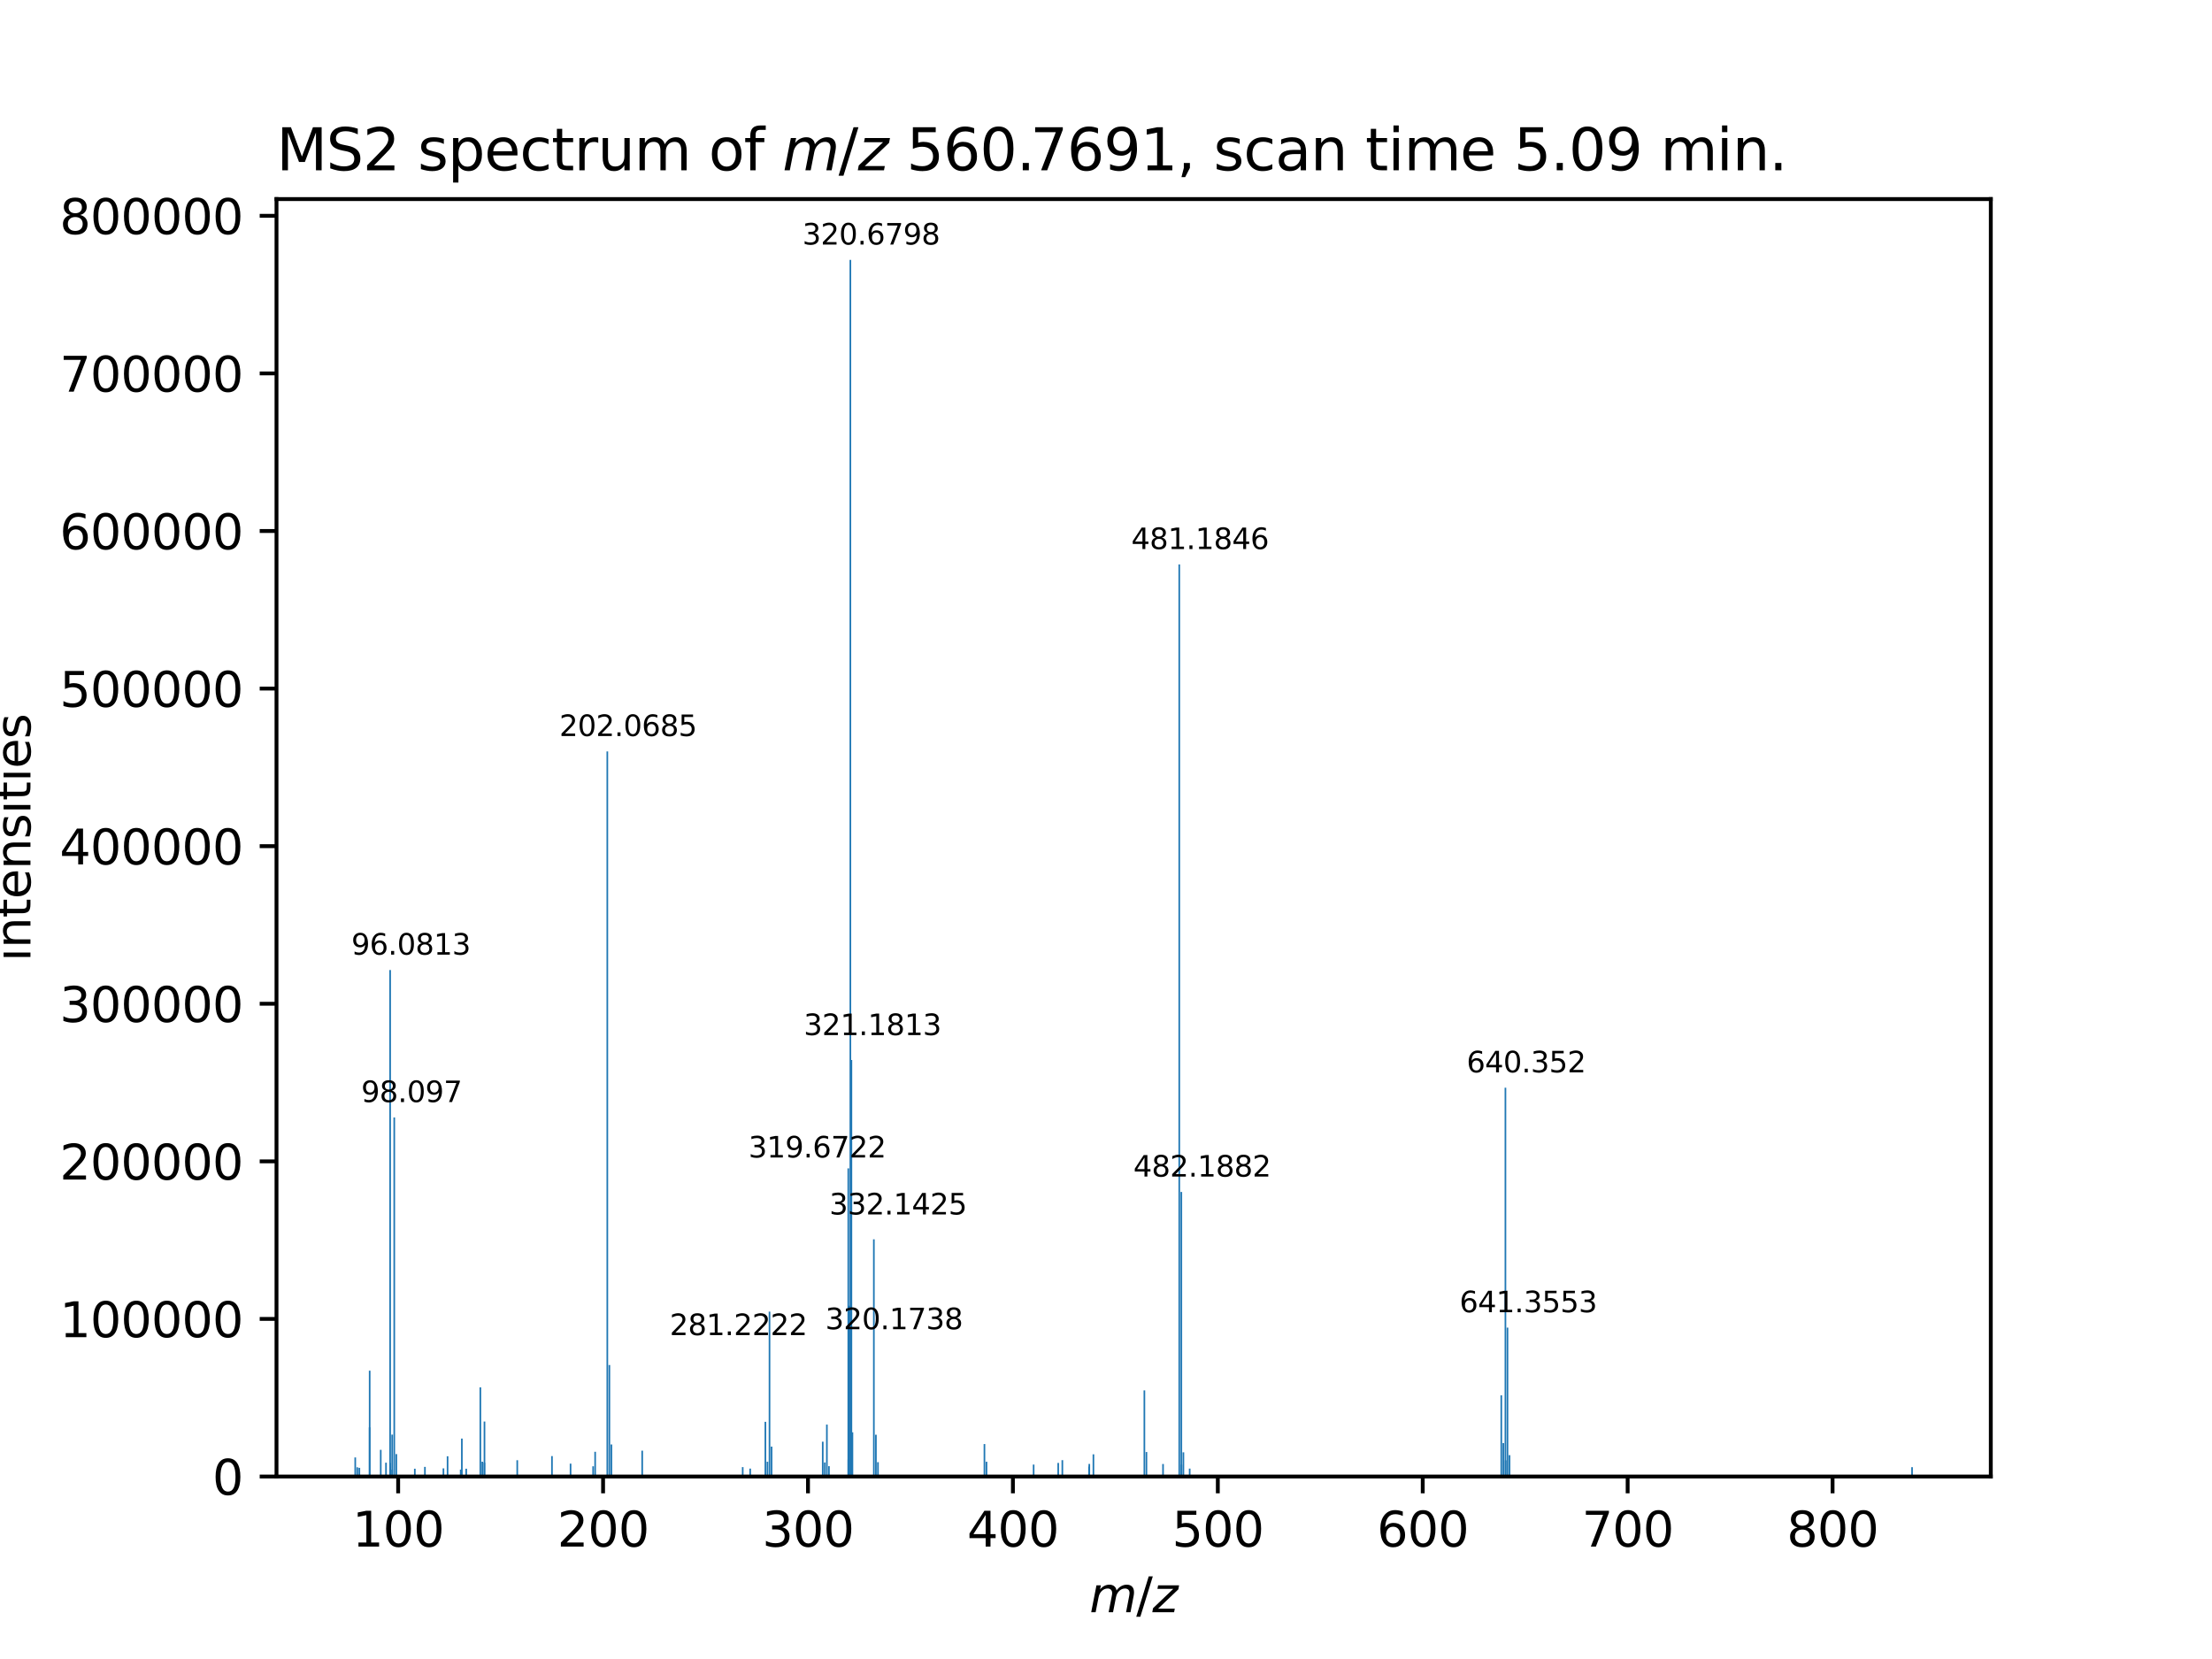<?xml version="1.0" encoding="utf-8" standalone="no"?>
<!DOCTYPE svg PUBLIC "-//W3C//DTD SVG 1.1//EN"
  "http://www.w3.org/Graphics/SVG/1.1/DTD/svg11.dtd">
<svg xmlns:xlink="http://www.w3.org/1999/xlink" width="460.8pt" height="345.6pt" viewBox="0 0 460.8 345.6" xmlns="http://www.w3.org/2000/svg" version="1.1">
 <defs>
  <style type="text/css">*{stroke-linejoin: round; stroke-linecap: butt}</style>
 </defs>
 <g id="figure_1">
  <g id="patch_1">
   <path d="M 0 345.6 
L 460.8 345.6 
L 460.8 0 
L 0 0 
z
" style="fill: #ffffff"/>
  </g>
  <g id="axes_1">
   <g id="patch_2">
    <path d="M 57.6 307.584 
L 414.72 307.584 
L 414.72 41.472 
L 57.6 41.472 
z
" style="fill: #ffffff"/>
   </g>
   <g id="patch_3">
    <path d="M 73.833 307.584 
L 74.174 307.584 
L 74.174 303.615 
L 73.833 303.615 
z
" clip-path="url(#p954f05dc82)" style="fill: #1f77b4"/>
   </g>
   <g id="patch_4">
    <path d="M 74.258 307.584 
L 74.599 307.584 
L 74.599 305.662 
L 74.258 305.662 
z
" clip-path="url(#p954f05dc82)" style="fill: #1f77b4"/>
   </g>
   <g id="patch_5">
    <path d="M 74.688 307.584 
L 75.029 307.584 
L 75.029 305.778 
L 74.688 305.778 
z
" clip-path="url(#p954f05dc82)" style="fill: #1f77b4"/>
   </g>
   <g id="patch_6">
    <path d="M 76.823 307.584 
L 77.165 307.584 
L 77.165 297.35 
L 76.823 297.35 
z
" clip-path="url(#p954f05dc82)" style="fill: #1f77b4"/>
   </g>
   <g id="patch_7">
    <path d="M 76.839 307.584 
L 77.18 307.584 
L 77.18 285.532 
L 76.839 285.532 
z
" clip-path="url(#p954f05dc82)" style="fill: #1f77b4"/>
   </g>
   <g id="patch_8">
    <path d="M 79.145 307.584 
L 79.486 307.584 
L 79.486 302.028 
L 79.145 302.028 
z
" clip-path="url(#p954f05dc82)" style="fill: #1f77b4"/>
   </g>
   <g id="patch_9">
    <path d="M 80.24 307.584 
L 80.582 307.584 
L 80.582 304.707 
L 80.24 304.707 
z
" clip-path="url(#p954f05dc82)" style="fill: #1f77b4"/>
   </g>
   <g id="patch_10">
    <path d="M 81.097 307.584 
L 81.438 307.584 
L 81.438 305.545 
L 81.097 305.545 
z
" clip-path="url(#p954f05dc82)" style="fill: #1f77b4"/>
   </g>
   <g id="patch_11">
    <path d="M 81.098 307.584 
L 81.44 307.584 
L 81.44 306.036 
L 81.098 306.036 
z
" clip-path="url(#p954f05dc82)" style="fill: #1f77b4"/>
   </g>
   <g id="patch_12">
    <path d="M 81.101 307.584 
L 81.442 307.584 
L 81.442 202.072 
L 81.101 202.072 
z
" clip-path="url(#p954f05dc82)" style="fill: #1f77b4"/>
   </g>
   <g id="patch_13">
    <path d="M 81.103 307.584 
L 81.445 307.584 
L 81.445 306.55 
L 81.103 306.55 
z
" clip-path="url(#p954f05dc82)" style="fill: #1f77b4"/>
   </g>
   <g id="patch_14">
    <path d="M 81.104 307.584 
L 81.445 307.584 
L 81.445 304.766 
L 81.104 304.766 
z
" clip-path="url(#p954f05dc82)" style="fill: #1f77b4"/>
   </g>
   <g id="patch_15">
    <path d="M 81.527 307.584 
L 81.868 307.584 
L 81.868 306.173 
L 81.527 306.173 
z
" clip-path="url(#p954f05dc82)" style="fill: #1f77b4"/>
   </g>
   <g id="patch_16">
    <path d="M 81.529 307.584 
L 81.871 307.584 
L 81.871 298.862 
L 81.529 298.862 
z
" clip-path="url(#p954f05dc82)" style="fill: #1f77b4"/>
   </g>
   <g id="patch_17">
    <path d="M 81.961 307.584 
L 82.303 307.584 
L 82.303 232.786 
L 81.961 232.786 
z
" clip-path="url(#p954f05dc82)" style="fill: #1f77b4"/>
   </g>
   <g id="patch_18">
    <path d="M 82.39 307.584 
L 82.731 307.584 
L 82.731 302.917 
L 82.39 302.917 
z
" clip-path="url(#p954f05dc82)" style="fill: #1f77b4"/>
   </g>
   <g id="patch_19">
    <path d="M 86.245 307.584 
L 86.586 307.584 
L 86.586 305.96 
L 86.245 305.96 
z
" clip-path="url(#p954f05dc82)" style="fill: #1f77b4"/>
   </g>
   <g id="patch_20">
    <path d="M 88.348 307.584 
L 88.69 307.584 
L 88.69 305.582 
L 88.348 305.582 
z
" clip-path="url(#p954f05dc82)" style="fill: #1f77b4"/>
   </g>
   <g id="patch_21">
    <path d="M 92.206 307.584 
L 92.548 307.584 
L 92.548 305.88 
L 92.206 305.88 
z
" clip-path="url(#p954f05dc82)" style="fill: #1f77b4"/>
   </g>
   <g id="patch_22">
    <path d="M 93.067 307.584 
L 93.408 307.584 
L 93.408 303.362 
L 93.067 303.362 
z
" clip-path="url(#p954f05dc82)" style="fill: #1f77b4"/>
   </g>
   <g id="patch_23">
    <path d="M 95.803 307.584 
L 96.144 307.584 
L 96.144 306.147 
L 95.803 306.147 
z
" clip-path="url(#p954f05dc82)" style="fill: #1f77b4"/>
   </g>
   <g id="patch_24">
    <path d="M 96.042 307.584 
L 96.383 307.584 
L 96.383 299.679 
L 96.042 299.679 
z
" clip-path="url(#p954f05dc82)" style="fill: #1f77b4"/>
   </g>
   <g id="patch_25">
    <path d="M 96.949 307.584 
L 97.291 307.584 
L 97.291 305.955 
L 96.949 305.955 
z
" clip-path="url(#p954f05dc82)" style="fill: #1f77b4"/>
   </g>
   <g id="patch_26">
    <path d="M 99.894 307.584 
L 100.236 307.584 
L 100.236 289.009 
L 99.894 289.009 
z
" clip-path="url(#p954f05dc82)" style="fill: #1f77b4"/>
   </g>
   <g id="patch_27">
    <path d="M 100.305 307.584 
L 100.647 307.584 
L 100.647 304.497 
L 100.305 304.497 
z
" clip-path="url(#p954f05dc82)" style="fill: #1f77b4"/>
   </g>
   <g id="patch_28">
    <path d="M 100.735 307.584 
L 101.077 307.584 
L 101.077 304.705 
L 100.735 304.705 
z
" clip-path="url(#p954f05dc82)" style="fill: #1f77b4"/>
   </g>
   <g id="patch_29">
    <path d="M 100.755 307.584 
L 101.096 307.584 
L 101.096 296.133 
L 100.755 296.133 
z
" clip-path="url(#p954f05dc82)" style="fill: #1f77b4"/>
   </g>
   <g id="patch_30">
    <path d="M 107.582 307.584 
L 107.924 307.584 
L 107.924 304.188 
L 107.582 304.188 
z
" clip-path="url(#p954f05dc82)" style="fill: #1f77b4"/>
   </g>
   <g id="patch_31">
    <path d="M 114.814 307.584 
L 115.155 307.584 
L 115.155 303.332 
L 114.814 303.332 
z
" clip-path="url(#p954f05dc82)" style="fill: #1f77b4"/>
   </g>
   <g id="patch_32">
    <path d="M 118.688 307.584 
L 119.03 307.584 
L 119.03 304.902 
L 118.688 304.902 
z
" clip-path="url(#p954f05dc82)" style="fill: #1f77b4"/>
   </g>
   <g id="patch_33">
    <path d="M 123.39 307.584 
L 123.732 307.584 
L 123.732 305.454 
L 123.39 305.454 
z
" clip-path="url(#p954f05dc82)" style="fill: #1f77b4"/>
   </g>
   <g id="patch_34">
    <path d="M 123.81 307.584 
L 124.152 307.584 
L 124.152 302.438 
L 123.81 302.438 
z
" clip-path="url(#p954f05dc82)" style="fill: #1f77b4"/>
   </g>
   <g id="patch_35">
    <path d="M 126.344 307.584 
L 126.686 307.584 
L 126.686 156.531 
L 126.344 156.531 
z
" clip-path="url(#p954f05dc82)" style="fill: #1f77b4"/>
   </g>
   <g id="patch_36">
    <path d="M 126.772 307.584 
L 127.114 307.584 
L 127.114 284.351 
L 126.772 284.351 
z
" clip-path="url(#p954f05dc82)" style="fill: #1f77b4"/>
   </g>
   <g id="patch_37">
    <path d="M 127.196 307.584 
L 127.538 307.584 
L 127.538 300.906 
L 127.196 300.906 
z
" clip-path="url(#p954f05dc82)" style="fill: #1f77b4"/>
   </g>
   <g id="patch_38">
    <path d="M 133.612 307.584 
L 133.954 307.584 
L 133.954 302.201 
L 133.612 302.201 
z
" clip-path="url(#p954f05dc82)" style="fill: #1f77b4"/>
   </g>
   <g id="patch_39">
    <path d="M 154.548 307.584 
L 154.889 307.584 
L 154.889 305.63 
L 154.548 305.63 
z
" clip-path="url(#p954f05dc82)" style="fill: #1f77b4"/>
   </g>
   <g id="patch_40">
    <path d="M 156.107 307.584 
L 156.449 307.584 
L 156.449 305.935 
L 156.107 305.935 
z
" clip-path="url(#p954f05dc82)" style="fill: #1f77b4"/>
   </g>
   <g id="patch_41">
    <path d="M 159.272 307.584 
L 159.614 307.584 
L 159.614 296.187 
L 159.272 296.187 
z
" clip-path="url(#p954f05dc82)" style="fill: #1f77b4"/>
   </g>
   <g id="patch_42">
    <path d="M 159.7 307.584 
L 160.042 307.584 
L 160.042 304.504 
L 159.7 304.504 
z
" clip-path="url(#p954f05dc82)" style="fill: #1f77b4"/>
   </g>
   <g id="patch_43">
    <path d="M 160.133 307.584 
L 160.474 307.584 
L 160.474 273.231 
L 160.133 273.231 
z
" clip-path="url(#p954f05dc82)" style="fill: #1f77b4"/>
   </g>
   <g id="patch_44">
    <path d="M 160.561 307.584 
L 160.903 307.584 
L 160.903 301.353 
L 160.561 301.353 
z
" clip-path="url(#p954f05dc82)" style="fill: #1f77b4"/>
   </g>
   <g id="patch_45">
    <path d="M 171.222 307.584 
L 171.564 307.584 
L 171.564 300.334 
L 171.222 300.334 
z
" clip-path="url(#p954f05dc82)" style="fill: #1f77b4"/>
   </g>
   <g id="patch_46">
    <path d="M 171.651 307.584 
L 171.993 307.584 
L 171.993 304.656 
L 171.651 304.656 
z
" clip-path="url(#p954f05dc82)" style="fill: #1f77b4"/>
   </g>
   <g id="patch_47">
    <path d="M 172.083 307.584 
L 172.425 307.584 
L 172.425 296.768 
L 172.083 296.768 
z
" clip-path="url(#p954f05dc82)" style="fill: #1f77b4"/>
   </g>
   <g id="patch_48">
    <path d="M 172.511 307.584 
L 172.853 307.584 
L 172.853 305.426 
L 172.511 305.426 
z
" clip-path="url(#p954f05dc82)" style="fill: #1f77b4"/>
   </g>
   <g id="patch_49">
    <path d="M 176.546 307.584 
L 176.888 307.584 
L 176.888 243.385 
L 176.546 243.385 
z
" clip-path="url(#p954f05dc82)" style="fill: #1f77b4"/>
   </g>
   <g id="patch_50">
    <path d="M 176.563 307.584 
L 176.904 307.584 
L 176.904 304.059 
L 176.563 304.059 
z
" clip-path="url(#p954f05dc82)" style="fill: #1f77b4"/>
   </g>
   <g id="patch_51">
    <path d="M 176.76 307.584 
L 177.102 307.584 
L 177.102 272.003 
L 176.76 272.003 
z
" clip-path="url(#p954f05dc82)" style="fill: #1f77b4"/>
   </g>
   <g id="patch_52">
    <path d="M 176.976 307.584 
L 177.318 307.584 
L 177.318 54.144 
L 176.976 54.144 
z
" clip-path="url(#p954f05dc82)" style="fill: #1f77b4"/>
   </g>
   <g id="patch_53">
    <path d="M 177.19 307.584 
L 177.532 307.584 
L 177.532 220.81 
L 177.19 220.81 
z
" clip-path="url(#p954f05dc82)" style="fill: #1f77b4"/>
   </g>
   <g id="patch_54">
    <path d="M 177.404 307.584 
L 177.745 307.584 
L 177.745 298.376 
L 177.404 298.376 
z
" clip-path="url(#p954f05dc82)" style="fill: #1f77b4"/>
   </g>
   <g id="patch_55">
    <path d="M 181.869 307.584 
L 182.211 307.584 
L 182.211 258.176 
L 181.869 258.176 
z
" clip-path="url(#p954f05dc82)" style="fill: #1f77b4"/>
   </g>
   <g id="patch_56">
    <path d="M 182.297 307.584 
L 182.639 307.584 
L 182.639 298.877 
L 182.297 298.877 
z
" clip-path="url(#p954f05dc82)" style="fill: #1f77b4"/>
   </g>
   <g id="patch_57">
    <path d="M 182.723 307.584 
L 183.064 307.584 
L 183.064 304.593 
L 182.723 304.593 
z
" clip-path="url(#p954f05dc82)" style="fill: #1f77b4"/>
   </g>
   <g id="patch_58">
    <path d="M 204.908 307.584 
L 205.249 307.584 
L 205.249 300.817 
L 204.908 300.817 
z
" clip-path="url(#p954f05dc82)" style="fill: #1f77b4"/>
   </g>
   <g id="patch_59">
    <path d="M 205.335 307.584 
L 205.677 307.584 
L 205.677 304.507 
L 205.335 304.507 
z
" clip-path="url(#p954f05dc82)" style="fill: #1f77b4"/>
   </g>
   <g id="patch_60">
    <path d="M 215.153 307.584 
L 215.494 307.584 
L 215.494 305.095 
L 215.153 305.095 
z
" clip-path="url(#p954f05dc82)" style="fill: #1f77b4"/>
   </g>
   <g id="patch_61">
    <path d="M 220.275 307.584 
L 220.617 307.584 
L 220.617 304.752 
L 220.275 304.752 
z
" clip-path="url(#p954f05dc82)" style="fill: #1f77b4"/>
   </g>
   <g id="patch_62">
    <path d="M 221.135 307.584 
L 221.476 307.584 
L 221.476 304.175 
L 221.135 304.175 
z
" clip-path="url(#p954f05dc82)" style="fill: #1f77b4"/>
   </g>
   <g id="patch_63">
    <path d="M 226.694 307.584 
L 227.036 307.584 
L 227.036 305.503 
L 226.694 305.503 
z
" clip-path="url(#p954f05dc82)" style="fill: #1f77b4"/>
   </g>
   <g id="patch_64">
    <path d="M 226.748 307.584 
L 227.09 307.584 
L 227.09 304.969 
L 226.748 304.969 
z
" clip-path="url(#p954f05dc82)" style="fill: #1f77b4"/>
   </g>
   <g id="patch_65">
    <path d="M 227.609 307.584 
L 227.95 307.584 
L 227.95 302.957 
L 227.609 302.957 
z
" clip-path="url(#p954f05dc82)" style="fill: #1f77b4"/>
   </g>
   <g id="patch_66">
    <path d="M 238.224 307.584 
L 238.565 307.584 
L 238.565 289.638 
L 238.224 289.638 
z
" clip-path="url(#p954f05dc82)" style="fill: #1f77b4"/>
   </g>
   <g id="patch_67">
    <path d="M 238.651 307.584 
L 238.992 307.584 
L 238.992 302.486 
L 238.651 302.486 
z
" clip-path="url(#p954f05dc82)" style="fill: #1f77b4"/>
   </g>
   <g id="patch_68">
    <path d="M 242.11 307.584 
L 242.451 307.584 
L 242.451 304.972 
L 242.11 304.972 
z
" clip-path="url(#p954f05dc82)" style="fill: #1f77b4"/>
   </g>
   <g id="patch_69">
    <path d="M 245.492 307.584 
L 245.833 307.584 
L 245.833 117.584 
L 245.492 117.584 
z
" clip-path="url(#p954f05dc82)" style="fill: #1f77b4"/>
   </g>
   <g id="patch_70">
    <path d="M 245.92 307.584 
L 246.262 307.584 
L 246.262 248.307 
L 245.92 248.307 
z
" clip-path="url(#p954f05dc82)" style="fill: #1f77b4"/>
   </g>
   <g id="patch_71">
    <path d="M 245.951 307.584 
L 246.292 307.584 
L 246.292 305.108 
L 245.951 305.108 
z
" clip-path="url(#p954f05dc82)" style="fill: #1f77b4"/>
   </g>
   <g id="patch_72">
    <path d="M 246.348 307.584 
L 246.69 307.584 
L 246.69 302.548 
L 246.348 302.548 
z
" clip-path="url(#p954f05dc82)" style="fill: #1f77b4"/>
   </g>
   <g id="patch_73">
    <path d="M 247.661 307.584 
L 248.002 307.584 
L 248.002 305.931 
L 247.661 305.931 
z
" clip-path="url(#p954f05dc82)" style="fill: #1f77b4"/>
   </g>
   <g id="patch_74">
    <path d="M 312.576 307.584 
L 312.917 307.584 
L 312.917 290.678 
L 312.576 290.678 
z
" clip-path="url(#p954f05dc82)" style="fill: #1f77b4"/>
   </g>
   <g id="patch_75">
    <path d="M 313.003 307.584 
L 313.345 307.584 
L 313.345 300.63 
L 313.003 300.63 
z
" clip-path="url(#p954f05dc82)" style="fill: #1f77b4"/>
   </g>
   <g id="patch_76">
    <path d="M 313.436 307.584 
L 313.778 307.584 
L 313.778 226.596 
L 313.436 226.596 
z
" clip-path="url(#p954f05dc82)" style="fill: #1f77b4"/>
   </g>
   <g id="patch_77">
    <path d="M 313.482 307.584 
L 313.824 307.584 
L 313.824 304.217 
L 313.482 304.217 
z
" clip-path="url(#p954f05dc82)" style="fill: #1f77b4"/>
   </g>
   <g id="patch_78">
    <path d="M 313.865 307.584 
L 314.206 307.584 
L 314.206 276.566 
L 313.865 276.566 
z
" clip-path="url(#p954f05dc82)" style="fill: #1f77b4"/>
   </g>
   <g id="patch_79">
    <path d="M 314.291 307.584 
L 314.632 307.584 
L 314.632 303.134 
L 314.291 303.134 
z
" clip-path="url(#p954f05dc82)" style="fill: #1f77b4"/>
   </g>
   <g id="patch_80">
    <path d="M 398.146 307.584 
L 398.487 307.584 
L 398.487 305.634 
L 398.146 305.634 
z
" clip-path="url(#p954f05dc82)" style="fill: #1f77b4"/>
   </g>
   <g id="matplotlib.axis_1">
    <g id="xtick_1">
     <g id="line2d_1">
      <defs>
       <path id="md22d05af6e" d="M 0 0 
L 0 3.5 
" style="stroke: #000000; stroke-width: 0.8"/>
      </defs>
      <g>
       <use xlink:href="#md22d05af6e" x="82.944" y="307.584" style="stroke: #000000; stroke-width: 0.8"/>
      </g>
     </g>
     <g id="text_1">
      <!-- 100 -->
      <g transform="translate(73.401 322.182) scale(0.1 -0.1)">
       <defs>
        <path id="DejaVuSans-31" d="M 794 531 
L 1825 531 
L 1825 4091 
L 703 3866 
L 703 4441 
L 1819 4666 
L 2450 4666 
L 2450 531 
L 3481 531 
L 3481 0 
L 794 0 
L 794 531 
z
" transform="scale(0.016)"/>
        <path id="DejaVuSans-30" d="M 2034 4250 
Q 1547 4250 1301 3770 
Q 1056 3291 1056 2328 
Q 1056 1369 1301 889 
Q 1547 409 2034 409 
Q 2525 409 2770 889 
Q 3016 1369 3016 2328 
Q 3016 3291 2770 3770 
Q 2525 4250 2034 4250 
z
M 2034 4750 
Q 2819 4750 3233 4129 
Q 3647 3509 3647 2328 
Q 3647 1150 3233 529 
Q 2819 -91 2034 -91 
Q 1250 -91 836 529 
Q 422 1150 422 2328 
Q 422 3509 836 4129 
Q 1250 4750 2034 4750 
z
" transform="scale(0.016)"/>
       </defs>
       <use xlink:href="#DejaVuSans-31"/>
       <use xlink:href="#DejaVuSans-30" x="63.623"/>
       <use xlink:href="#DejaVuSans-30" x="127.246"/>
      </g>
     </g>
    </g>
    <g id="xtick_2">
     <g id="line2d_2">
      <g>
       <use xlink:href="#md22d05af6e" x="125.632" y="307.584" style="stroke: #000000; stroke-width: 0.8"/>
      </g>
     </g>
     <g id="text_2">
      <!-- 200 -->
      <g transform="translate(116.088 322.182) scale(0.1 -0.1)">
       <defs>
        <path id="DejaVuSans-32" d="M 1228 531 
L 3431 531 
L 3431 0 
L 469 0 
L 469 531 
Q 828 903 1448 1529 
Q 2069 2156 2228 2338 
Q 2531 2678 2651 2914 
Q 2772 3150 2772 3378 
Q 2772 3750 2511 3984 
Q 2250 4219 1831 4219 
Q 1534 4219 1204 4116 
Q 875 4013 500 3803 
L 500 4441 
Q 881 4594 1212 4672 
Q 1544 4750 1819 4750 
Q 2544 4750 2975 4387 
Q 3406 4025 3406 3419 
Q 3406 3131 3298 2873 
Q 3191 2616 2906 2266 
Q 2828 2175 2409 1742 
Q 1991 1309 1228 531 
z
" transform="scale(0.016)"/>
       </defs>
       <use xlink:href="#DejaVuSans-32"/>
       <use xlink:href="#DejaVuSans-30" x="63.623"/>
       <use xlink:href="#DejaVuSans-30" x="127.246"/>
      </g>
     </g>
    </g>
    <g id="xtick_3">
     <g id="line2d_3">
      <g>
       <use xlink:href="#md22d05af6e" x="168.319" y="307.584" style="stroke: #000000; stroke-width: 0.8"/>
      </g>
     </g>
     <g id="text_3">
      <!-- 300 -->
      <g transform="translate(158.776 322.182) scale(0.1 -0.1)">
       <defs>
        <path id="DejaVuSans-33" d="M 2597 2516 
Q 3050 2419 3304 2112 
Q 3559 1806 3559 1356 
Q 3559 666 3084 287 
Q 2609 -91 1734 -91 
Q 1441 -91 1130 -33 
Q 819 25 488 141 
L 488 750 
Q 750 597 1062 519 
Q 1375 441 1716 441 
Q 2309 441 2620 675 
Q 2931 909 2931 1356 
Q 2931 1769 2642 2001 
Q 2353 2234 1838 2234 
L 1294 2234 
L 1294 2753 
L 1863 2753 
Q 2328 2753 2575 2939 
Q 2822 3125 2822 3475 
Q 2822 3834 2567 4026 
Q 2313 4219 1838 4219 
Q 1578 4219 1281 4162 
Q 984 4106 628 3988 
L 628 4550 
Q 988 4650 1302 4700 
Q 1616 4750 1894 4750 
Q 2613 4750 3031 4423 
Q 3450 4097 3450 3541 
Q 3450 3153 3228 2886 
Q 3006 2619 2597 2516 
z
" transform="scale(0.016)"/>
       </defs>
       <use xlink:href="#DejaVuSans-33"/>
       <use xlink:href="#DejaVuSans-30" x="63.623"/>
       <use xlink:href="#DejaVuSans-30" x="127.246"/>
      </g>
     </g>
    </g>
    <g id="xtick_4">
     <g id="line2d_4">
      <g>
       <use xlink:href="#md22d05af6e" x="211.007" y="307.584" style="stroke: #000000; stroke-width: 0.8"/>
      </g>
     </g>
     <g id="text_4">
      <!-- 400 -->
      <g transform="translate(201.463 322.182) scale(0.1 -0.1)">
       <defs>
        <path id="DejaVuSans-34" d="M 2419 4116 
L 825 1625 
L 2419 1625 
L 2419 4116 
z
M 2253 4666 
L 3047 4666 
L 3047 1625 
L 3713 1625 
L 3713 1100 
L 3047 1100 
L 3047 0 
L 2419 0 
L 2419 1100 
L 313 1100 
L 313 1709 
L 2253 4666 
z
" transform="scale(0.016)"/>
       </defs>
       <use xlink:href="#DejaVuSans-34"/>
       <use xlink:href="#DejaVuSans-30" x="63.623"/>
       <use xlink:href="#DejaVuSans-30" x="127.246"/>
      </g>
     </g>
    </g>
    <g id="xtick_5">
     <g id="line2d_5">
      <g>
       <use xlink:href="#md22d05af6e" x="253.694" y="307.584" style="stroke: #000000; stroke-width: 0.8"/>
      </g>
     </g>
     <g id="text_5">
      <!-- 500 -->
      <g transform="translate(244.151 322.182) scale(0.1 -0.1)">
       <defs>
        <path id="DejaVuSans-35" d="M 691 4666 
L 3169 4666 
L 3169 4134 
L 1269 4134 
L 1269 2991 
Q 1406 3038 1543 3061 
Q 1681 3084 1819 3084 
Q 2600 3084 3056 2656 
Q 3513 2228 3513 1497 
Q 3513 744 3044 326 
Q 2575 -91 1722 -91 
Q 1428 -91 1123 -41 
Q 819 9 494 109 
L 494 744 
Q 775 591 1075 516 
Q 1375 441 1709 441 
Q 2250 441 2565 725 
Q 2881 1009 2881 1497 
Q 2881 1984 2565 2268 
Q 2250 2553 1709 2553 
Q 1456 2553 1204 2497 
Q 953 2441 691 2322 
L 691 4666 
z
" transform="scale(0.016)"/>
       </defs>
       <use xlink:href="#DejaVuSans-35"/>
       <use xlink:href="#DejaVuSans-30" x="63.623"/>
       <use xlink:href="#DejaVuSans-30" x="127.246"/>
      </g>
     </g>
    </g>
    <g id="xtick_6">
     <g id="line2d_6">
      <g>
       <use xlink:href="#md22d05af6e" x="296.382" y="307.584" style="stroke: #000000; stroke-width: 0.8"/>
      </g>
     </g>
     <g id="text_6">
      <!-- 600 -->
      <g transform="translate(286.838 322.182) scale(0.1 -0.1)">
       <defs>
        <path id="DejaVuSans-36" d="M 2113 2584 
Q 1688 2584 1439 2293 
Q 1191 2003 1191 1497 
Q 1191 994 1439 701 
Q 1688 409 2113 409 
Q 2538 409 2786 701 
Q 3034 994 3034 1497 
Q 3034 2003 2786 2293 
Q 2538 2584 2113 2584 
z
M 3366 4563 
L 3366 3988 
Q 3128 4100 2886 4159 
Q 2644 4219 2406 4219 
Q 1781 4219 1451 3797 
Q 1122 3375 1075 2522 
Q 1259 2794 1537 2939 
Q 1816 3084 2150 3084 
Q 2853 3084 3261 2657 
Q 3669 2231 3669 1497 
Q 3669 778 3244 343 
Q 2819 -91 2113 -91 
Q 1303 -91 875 529 
Q 447 1150 447 2328 
Q 447 3434 972 4092 
Q 1497 4750 2381 4750 
Q 2619 4750 2861 4703 
Q 3103 4656 3366 4563 
z
" transform="scale(0.016)"/>
       </defs>
       <use xlink:href="#DejaVuSans-36"/>
       <use xlink:href="#DejaVuSans-30" x="63.623"/>
       <use xlink:href="#DejaVuSans-30" x="127.246"/>
      </g>
     </g>
    </g>
    <g id="xtick_7">
     <g id="line2d_7">
      <g>
       <use xlink:href="#md22d05af6e" x="339.069" y="307.584" style="stroke: #000000; stroke-width: 0.8"/>
      </g>
     </g>
     <g id="text_7">
      <!-- 700 -->
      <g transform="translate(329.526 322.182) scale(0.1 -0.1)">
       <defs>
        <path id="DejaVuSans-37" d="M 525 4666 
L 3525 4666 
L 3525 4397 
L 1831 0 
L 1172 0 
L 2766 4134 
L 525 4134 
L 525 4666 
z
" transform="scale(0.016)"/>
       </defs>
       <use xlink:href="#DejaVuSans-37"/>
       <use xlink:href="#DejaVuSans-30" x="63.623"/>
       <use xlink:href="#DejaVuSans-30" x="127.246"/>
      </g>
     </g>
    </g>
    <g id="xtick_8">
     <g id="line2d_8">
      <g>
       <use xlink:href="#md22d05af6e" x="381.757" y="307.584" style="stroke: #000000; stroke-width: 0.8"/>
      </g>
     </g>
     <g id="text_8">
      <!-- 800 -->
      <g transform="translate(372.213 322.182) scale(0.1 -0.1)">
       <defs>
        <path id="DejaVuSans-38" d="M 2034 2216 
Q 1584 2216 1326 1975 
Q 1069 1734 1069 1313 
Q 1069 891 1326 650 
Q 1584 409 2034 409 
Q 2484 409 2743 651 
Q 3003 894 3003 1313 
Q 3003 1734 2745 1975 
Q 2488 2216 2034 2216 
z
M 1403 2484 
Q 997 2584 770 2862 
Q 544 3141 544 3541 
Q 544 4100 942 4425 
Q 1341 4750 2034 4750 
Q 2731 4750 3128 4425 
Q 3525 4100 3525 3541 
Q 3525 3141 3298 2862 
Q 3072 2584 2669 2484 
Q 3125 2378 3379 2068 
Q 3634 1759 3634 1313 
Q 3634 634 3220 271 
Q 2806 -91 2034 -91 
Q 1263 -91 848 271 
Q 434 634 434 1313 
Q 434 1759 690 2068 
Q 947 2378 1403 2484 
z
M 1172 3481 
Q 1172 3119 1398 2916 
Q 1625 2713 2034 2713 
Q 2441 2713 2670 2916 
Q 2900 3119 2900 3481 
Q 2900 3844 2670 4047 
Q 2441 4250 2034 4250 
Q 1625 4250 1398 4047 
Q 1172 3844 1172 3481 
z
" transform="scale(0.016)"/>
       </defs>
       <use xlink:href="#DejaVuSans-38"/>
       <use xlink:href="#DejaVuSans-30" x="63.623"/>
       <use xlink:href="#DejaVuSans-30" x="127.246"/>
      </g>
     </g>
    </g>
    <g id="text_9">
     <!-- ${m/z}$ -->
     <g transform="translate(226.96 335.861) scale(0.1 -0.1)">
      <defs>
       <path id="DejaVuSans-Oblique-6d" d="M 5747 2113 
L 5338 0 
L 4763 0 
L 5166 2094 
Q 5191 2228 5203 2325 
Q 5216 2422 5216 2491 
Q 5216 2772 5059 2928 
Q 4903 3084 4622 3084 
Q 4203 3084 3875 2770 
Q 3547 2456 3450 1953 
L 3066 0 
L 2491 0 
L 2900 2094 
Q 2925 2209 2937 2307 
Q 2950 2406 2950 2484 
Q 2950 2769 2794 2926 
Q 2638 3084 2363 3084 
Q 1938 3084 1609 2770 
Q 1281 2456 1184 1953 
L 800 0 
L 225 0 
L 909 3500 
L 1484 3500 
L 1375 2956 
Q 1609 3263 1923 3423 
Q 2238 3584 2597 3584 
Q 2978 3584 3223 3384 
Q 3469 3184 3519 2828 
Q 3781 3197 4126 3390 
Q 4472 3584 4856 3584 
Q 5306 3584 5551 3325 
Q 5797 3066 5797 2591 
Q 5797 2488 5784 2364 
Q 5772 2241 5747 2113 
z
" transform="scale(0.016)"/>
       <path id="DejaVuSans-2f" d="M 1625 4666 
L 2156 4666 
L 531 -594 
L 0 -594 
L 1625 4666 
z
" transform="scale(0.016)"/>
       <path id="DejaVuSans-Oblique-7a" d="M 744 3500 
L 3475 3500 
L 3372 2975 
L 738 459 
L 2913 459 
L 2822 0 
L -19 0 
L 84 525 
L 2719 3041 
L 653 3041 
L 744 3500 
z
" transform="scale(0.016)"/>
      </defs>
      <use xlink:href="#DejaVuSans-Oblique-6d" transform="translate(0 0.094)"/>
      <use xlink:href="#DejaVuSans-2f" transform="translate(97.412 0.094)"/>
      <use xlink:href="#DejaVuSans-Oblique-7a" transform="translate(131.104 0.094)"/>
     </g>
    </g>
   </g>
   <g id="matplotlib.axis_2">
    <g id="ytick_1">
     <g id="line2d_9">
      <defs>
       <path id="m2784d4d52b" d="M 0 0 
L -3.5 0 
" style="stroke: #000000; stroke-width: 0.8"/>
      </defs>
      <g>
       <use xlink:href="#m2784d4d52b" x="57.6" y="307.584" style="stroke: #000000; stroke-width: 0.8"/>
      </g>
     </g>
     <g id="text_10">
      <!-- 0 -->
      <g transform="translate(44.237 311.383) scale(0.1 -0.1)">
       <use xlink:href="#DejaVuSans-30"/>
      </g>
     </g>
    </g>
    <g id="ytick_2">
     <g id="line2d_10">
      <g>
       <use xlink:href="#m2784d4d52b" x="57.6" y="274.756" style="stroke: #000000; stroke-width: 0.8"/>
      </g>
     </g>
     <g id="text_11">
      <!-- 100000 -->
      <g transform="translate(12.425 278.555) scale(0.1 -0.1)">
       <use xlink:href="#DejaVuSans-31"/>
       <use xlink:href="#DejaVuSans-30" x="63.623"/>
       <use xlink:href="#DejaVuSans-30" x="127.246"/>
       <use xlink:href="#DejaVuSans-30" x="190.869"/>
       <use xlink:href="#DejaVuSans-30" x="254.492"/>
       <use xlink:href="#DejaVuSans-30" x="318.115"/>
      </g>
     </g>
    </g>
    <g id="ytick_3">
     <g id="line2d_11">
      <g>
       <use xlink:href="#m2784d4d52b" x="57.6" y="241.928" style="stroke: #000000; stroke-width: 0.8"/>
      </g>
     </g>
     <g id="text_12">
      <!-- 200000 -->
      <g transform="translate(12.425 245.727) scale(0.1 -0.1)">
       <use xlink:href="#DejaVuSans-32"/>
       <use xlink:href="#DejaVuSans-30" x="63.623"/>
       <use xlink:href="#DejaVuSans-30" x="127.246"/>
       <use xlink:href="#DejaVuSans-30" x="190.869"/>
       <use xlink:href="#DejaVuSans-30" x="254.492"/>
       <use xlink:href="#DejaVuSans-30" x="318.115"/>
      </g>
     </g>
    </g>
    <g id="ytick_4">
     <g id="line2d_12">
      <g>
       <use xlink:href="#m2784d4d52b" x="57.6" y="209.1" style="stroke: #000000; stroke-width: 0.8"/>
      </g>
     </g>
     <g id="text_13">
      <!-- 300000 -->
      <g transform="translate(12.425 212.899) scale(0.1 -0.1)">
       <use xlink:href="#DejaVuSans-33"/>
       <use xlink:href="#DejaVuSans-30" x="63.623"/>
       <use xlink:href="#DejaVuSans-30" x="127.246"/>
       <use xlink:href="#DejaVuSans-30" x="190.869"/>
       <use xlink:href="#DejaVuSans-30" x="254.492"/>
       <use xlink:href="#DejaVuSans-30" x="318.115"/>
      </g>
     </g>
    </g>
    <g id="ytick_5">
     <g id="line2d_13">
      <g>
       <use xlink:href="#m2784d4d52b" x="57.6" y="176.272" style="stroke: #000000; stroke-width: 0.8"/>
      </g>
     </g>
     <g id="text_14">
      <!-- 400000 -->
      <g transform="translate(12.425 180.071) scale(0.1 -0.1)">
       <use xlink:href="#DejaVuSans-34"/>
       <use xlink:href="#DejaVuSans-30" x="63.623"/>
       <use xlink:href="#DejaVuSans-30" x="127.246"/>
       <use xlink:href="#DejaVuSans-30" x="190.869"/>
       <use xlink:href="#DejaVuSans-30" x="254.492"/>
       <use xlink:href="#DejaVuSans-30" x="318.115"/>
      </g>
     </g>
    </g>
    <g id="ytick_6">
     <g id="line2d_14">
      <g>
       <use xlink:href="#m2784d4d52b" x="57.6" y="143.444" style="stroke: #000000; stroke-width: 0.8"/>
      </g>
     </g>
     <g id="text_15">
      <!-- 500000 -->
      <g transform="translate(12.425 147.243) scale(0.1 -0.1)">
       <use xlink:href="#DejaVuSans-35"/>
       <use xlink:href="#DejaVuSans-30" x="63.623"/>
       <use xlink:href="#DejaVuSans-30" x="127.246"/>
       <use xlink:href="#DejaVuSans-30" x="190.869"/>
       <use xlink:href="#DejaVuSans-30" x="254.492"/>
       <use xlink:href="#DejaVuSans-30" x="318.115"/>
      </g>
     </g>
    </g>
    <g id="ytick_7">
     <g id="line2d_15">
      <g>
       <use xlink:href="#m2784d4d52b" x="57.6" y="110.616" style="stroke: #000000; stroke-width: 0.8"/>
      </g>
     </g>
     <g id="text_16">
      <!-- 600000 -->
      <g transform="translate(12.425 114.415) scale(0.1 -0.1)">
       <use xlink:href="#DejaVuSans-36"/>
       <use xlink:href="#DejaVuSans-30" x="63.623"/>
       <use xlink:href="#DejaVuSans-30" x="127.246"/>
       <use xlink:href="#DejaVuSans-30" x="190.869"/>
       <use xlink:href="#DejaVuSans-30" x="254.492"/>
       <use xlink:href="#DejaVuSans-30" x="318.115"/>
      </g>
     </g>
    </g>
    <g id="ytick_8">
     <g id="line2d_16">
      <g>
       <use xlink:href="#m2784d4d52b" x="57.6" y="77.788" style="stroke: #000000; stroke-width: 0.8"/>
      </g>
     </g>
     <g id="text_17">
      <!-- 700000 -->
      <g transform="translate(12.425 81.587) scale(0.1 -0.1)">
       <use xlink:href="#DejaVuSans-37"/>
       <use xlink:href="#DejaVuSans-30" x="63.623"/>
       <use xlink:href="#DejaVuSans-30" x="127.246"/>
       <use xlink:href="#DejaVuSans-30" x="190.869"/>
       <use xlink:href="#DejaVuSans-30" x="254.492"/>
       <use xlink:href="#DejaVuSans-30" x="318.115"/>
      </g>
     </g>
    </g>
    <g id="ytick_9">
     <g id="line2d_17">
      <g>
       <use xlink:href="#m2784d4d52b" x="57.6" y="44.96" style="stroke: #000000; stroke-width: 0.8"/>
      </g>
     </g>
     <g id="text_18">
      <!-- 800000 -->
      <g transform="translate(12.425 48.759) scale(0.1 -0.1)">
       <use xlink:href="#DejaVuSans-38"/>
       <use xlink:href="#DejaVuSans-30" x="63.623"/>
       <use xlink:href="#DejaVuSans-30" x="127.246"/>
       <use xlink:href="#DejaVuSans-30" x="190.869"/>
       <use xlink:href="#DejaVuSans-30" x="254.492"/>
       <use xlink:href="#DejaVuSans-30" x="318.115"/>
      </g>
     </g>
    </g>
    <g id="text_19">
     <!-- intensities -->
     <g transform="translate(6.345 200.315) rotate(-90) scale(0.1 -0.1)">
      <defs>
       <path id="DejaVuSans-69" d="M 603 3500 
L 1178 3500 
L 1178 0 
L 603 0 
L 603 3500 
z
M 603 4863 
L 1178 4863 
L 1178 4134 
L 603 4134 
L 603 4863 
z
" transform="scale(0.016)"/>
       <path id="DejaVuSans-6e" d="M 3513 2113 
L 3513 0 
L 2938 0 
L 2938 2094 
Q 2938 2591 2744 2837 
Q 2550 3084 2163 3084 
Q 1697 3084 1428 2787 
Q 1159 2491 1159 1978 
L 1159 0 
L 581 0 
L 581 3500 
L 1159 3500 
L 1159 2956 
Q 1366 3272 1645 3428 
Q 1925 3584 2291 3584 
Q 2894 3584 3203 3211 
Q 3513 2838 3513 2113 
z
" transform="scale(0.016)"/>
       <path id="DejaVuSans-74" d="M 1172 4494 
L 1172 3500 
L 2356 3500 
L 2356 3053 
L 1172 3053 
L 1172 1153 
Q 1172 725 1289 603 
Q 1406 481 1766 481 
L 2356 481 
L 2356 0 
L 1766 0 
Q 1100 0 847 248 
Q 594 497 594 1153 
L 594 3053 
L 172 3053 
L 172 3500 
L 594 3500 
L 594 4494 
L 1172 4494 
z
" transform="scale(0.016)"/>
       <path id="DejaVuSans-65" d="M 3597 1894 
L 3597 1613 
L 953 1613 
Q 991 1019 1311 708 
Q 1631 397 2203 397 
Q 2534 397 2845 478 
Q 3156 559 3463 722 
L 3463 178 
Q 3153 47 2828 -22 
Q 2503 -91 2169 -91 
Q 1331 -91 842 396 
Q 353 884 353 1716 
Q 353 2575 817 3079 
Q 1281 3584 2069 3584 
Q 2775 3584 3186 3129 
Q 3597 2675 3597 1894 
z
M 3022 2063 
Q 3016 2534 2758 2815 
Q 2500 3097 2075 3097 
Q 1594 3097 1305 2825 
Q 1016 2553 972 2059 
L 3022 2063 
z
" transform="scale(0.016)"/>
       <path id="DejaVuSans-73" d="M 2834 3397 
L 2834 2853 
Q 2591 2978 2328 3040 
Q 2066 3103 1784 3103 
Q 1356 3103 1142 2972 
Q 928 2841 928 2578 
Q 928 2378 1081 2264 
Q 1234 2150 1697 2047 
L 1894 2003 
Q 2506 1872 2764 1633 
Q 3022 1394 3022 966 
Q 3022 478 2636 193 
Q 2250 -91 1575 -91 
Q 1294 -91 989 -36 
Q 684 19 347 128 
L 347 722 
Q 666 556 975 473 
Q 1284 391 1588 391 
Q 1994 391 2212 530 
Q 2431 669 2431 922 
Q 2431 1156 2273 1281 
Q 2116 1406 1581 1522 
L 1381 1569 
Q 847 1681 609 1914 
Q 372 2147 372 2553 
Q 372 3047 722 3315 
Q 1072 3584 1716 3584 
Q 2034 3584 2315 3537 
Q 2597 3491 2834 3397 
z
" transform="scale(0.016)"/>
      </defs>
      <use xlink:href="#DejaVuSans-69"/>
      <use xlink:href="#DejaVuSans-6e" x="27.783"/>
      <use xlink:href="#DejaVuSans-74" x="91.162"/>
      <use xlink:href="#DejaVuSans-65" x="130.371"/>
      <use xlink:href="#DejaVuSans-6e" x="191.895"/>
      <use xlink:href="#DejaVuSans-73" x="255.273"/>
      <use xlink:href="#DejaVuSans-69" x="307.373"/>
      <use xlink:href="#DejaVuSans-74" x="335.156"/>
      <use xlink:href="#DejaVuSans-69" x="374.365"/>
      <use xlink:href="#DejaVuSans-65" x="402.148"/>
      <use xlink:href="#DejaVuSans-73" x="463.672"/>
     </g>
    </g>
   </g>
   <g id="patch_81">
    <path d="M 57.6 307.584 
L 57.6 41.472 
" style="fill: none; stroke: #000000; stroke-width: 0.8; stroke-linejoin: miter; stroke-linecap: square"/>
   </g>
   <g id="patch_82">
    <path d="M 414.72 307.584 
L 414.72 41.472 
" style="fill: none; stroke: #000000; stroke-width: 0.8; stroke-linejoin: miter; stroke-linecap: square"/>
   </g>
   <g id="patch_83">
    <path d="M 57.6 307.584 
L 414.72 307.584 
" style="fill: none; stroke: #000000; stroke-width: 0.8; stroke-linejoin: miter; stroke-linecap: square"/>
   </g>
   <g id="patch_84">
    <path d="M 57.6 41.472 
L 414.72 41.472 
" style="fill: none; stroke: #000000; stroke-width: 0.8; stroke-linejoin: miter; stroke-linecap: square"/>
   </g>
   <g id="text_20">
    <!-- 96.0813 -->
    <g transform="translate(73.186 198.867) scale(0.06 -0.06)">
     <defs>
      <path id="DejaVuSans-39" d="M 703 97 
L 703 672 
Q 941 559 1184 500 
Q 1428 441 1663 441 
Q 2288 441 2617 861 
Q 2947 1281 2994 2138 
Q 2813 1869 2534 1725 
Q 2256 1581 1919 1581 
Q 1219 1581 811 2004 
Q 403 2428 403 3163 
Q 403 3881 828 4315 
Q 1253 4750 1959 4750 
Q 2769 4750 3195 4129 
Q 3622 3509 3622 2328 
Q 3622 1225 3098 567 
Q 2575 -91 1691 -91 
Q 1453 -91 1209 -44 
Q 966 3 703 97 
z
M 1959 2075 
Q 2384 2075 2632 2365 
Q 2881 2656 2881 3163 
Q 2881 3666 2632 3958 
Q 2384 4250 1959 4250 
Q 1534 4250 1286 3958 
Q 1038 3666 1038 3163 
Q 1038 2656 1286 2365 
Q 1534 2075 1959 2075 
z
" transform="scale(0.016)"/>
      <path id="DejaVuSans-2e" d="M 684 794 
L 1344 794 
L 1344 0 
L 684 0 
L 684 794 
z
" transform="scale(0.016)"/>
     </defs>
     <use xlink:href="#DejaVuSans-39"/>
     <use xlink:href="#DejaVuSans-36" x="63.623"/>
     <use xlink:href="#DejaVuSans-2e" x="127.246"/>
     <use xlink:href="#DejaVuSans-30" x="159.033"/>
     <use xlink:href="#DejaVuSans-38" x="222.656"/>
     <use xlink:href="#DejaVuSans-31" x="286.279"/>
     <use xlink:href="#DejaVuSans-33" x="349.902"/>
    </g>
   </g>
   <g id="text_21">
    <!-- 98.097 -->
    <g transform="translate(75.235 229.582) scale(0.06 -0.06)">
     <use xlink:href="#DejaVuSans-39"/>
     <use xlink:href="#DejaVuSans-38" x="63.623"/>
     <use xlink:href="#DejaVuSans-2e" x="127.246"/>
     <use xlink:href="#DejaVuSans-30" x="159.033"/>
     <use xlink:href="#DejaVuSans-39" x="222.656"/>
     <use xlink:href="#DejaVuSans-37" x="286.279"/>
    </g>
   </g>
   <g id="text_22">
    <!-- 202.0685 -->
    <g transform="translate(116.52 153.327) scale(0.06 -0.06)">
     <use xlink:href="#DejaVuSans-32"/>
     <use xlink:href="#DejaVuSans-30" x="63.623"/>
     <use xlink:href="#DejaVuSans-32" x="127.246"/>
     <use xlink:href="#DejaVuSans-2e" x="190.869"/>
     <use xlink:href="#DejaVuSans-30" x="222.656"/>
     <use xlink:href="#DejaVuSans-36" x="286.279"/>
     <use xlink:href="#DejaVuSans-38" x="349.902"/>
     <use xlink:href="#DejaVuSans-35" x="413.525"/>
    </g>
   </g>
   <g id="text_23">
    <!-- 281.2222 -->
    <g transform="translate(139.509 278.126) scale(0.06 -0.06)">
     <use xlink:href="#DejaVuSans-32"/>
     <use xlink:href="#DejaVuSans-38" x="63.623"/>
     <use xlink:href="#DejaVuSans-31" x="127.246"/>
     <use xlink:href="#DejaVuSans-2e" x="190.869"/>
     <use xlink:href="#DejaVuSans-32" x="222.656"/>
     <use xlink:href="#DejaVuSans-32" x="286.279"/>
     <use xlink:href="#DejaVuSans-32" x="349.902"/>
     <use xlink:href="#DejaVuSans-32" x="413.525"/>
    </g>
   </g>
   <g id="text_24">
    <!-- 319.6722 -->
    <g transform="translate(155.922 241.124) scale(0.06 -0.06)">
     <use xlink:href="#DejaVuSans-33"/>
     <use xlink:href="#DejaVuSans-31" x="63.623"/>
     <use xlink:href="#DejaVuSans-39" x="127.246"/>
     <use xlink:href="#DejaVuSans-2e" x="190.869"/>
     <use xlink:href="#DejaVuSans-36" x="222.656"/>
     <use xlink:href="#DejaVuSans-37" x="286.279"/>
     <use xlink:href="#DejaVuSans-32" x="349.902"/>
     <use xlink:href="#DejaVuSans-32" x="413.525"/>
    </g>
   </g>
   <g id="text_25">
    <!-- 320.1738 -->
    <g transform="translate(171.919 276.899) scale(0.06 -0.06)">
     <use xlink:href="#DejaVuSans-33"/>
     <use xlink:href="#DejaVuSans-32" x="63.623"/>
     <use xlink:href="#DejaVuSans-30" x="127.246"/>
     <use xlink:href="#DejaVuSans-2e" x="190.869"/>
     <use xlink:href="#DejaVuSans-31" x="222.656"/>
     <use xlink:href="#DejaVuSans-37" x="286.279"/>
     <use xlink:href="#DejaVuSans-33" x="349.902"/>
     <use xlink:href="#DejaVuSans-38" x="413.525"/>
    </g>
   </g>
   <g id="text_26">
    <!-- 320.6798 -->
    <g transform="translate(167.152 50.94) scale(0.06 -0.06)">
     <use xlink:href="#DejaVuSans-33"/>
     <use xlink:href="#DejaVuSans-32" x="63.623"/>
     <use xlink:href="#DejaVuSans-30" x="127.246"/>
     <use xlink:href="#DejaVuSans-2e" x="190.869"/>
     <use xlink:href="#DejaVuSans-36" x="222.656"/>
     <use xlink:href="#DejaVuSans-37" x="286.279"/>
     <use xlink:href="#DejaVuSans-39" x="349.902"/>
     <use xlink:href="#DejaVuSans-38" x="413.525"/>
    </g>
   </g>
   <g id="text_27">
    <!-- 321.1813 -->
    <g transform="translate(167.431 215.626) scale(0.06 -0.06)">
     <use xlink:href="#DejaVuSans-33"/>
     <use xlink:href="#DejaVuSans-32" x="63.623"/>
     <use xlink:href="#DejaVuSans-31" x="127.246"/>
     <use xlink:href="#DejaVuSans-2e" x="190.869"/>
     <use xlink:href="#DejaVuSans-31" x="222.656"/>
     <use xlink:href="#DejaVuSans-38" x="286.279"/>
     <use xlink:href="#DejaVuSans-31" x="349.902"/>
     <use xlink:href="#DejaVuSans-33" x="413.525"/>
    </g>
   </g>
   <g id="text_28">
    <!-- 332.1425 -->
    <g transform="translate(172.766 252.991) scale(0.06 -0.06)">
     <use xlink:href="#DejaVuSans-33"/>
     <use xlink:href="#DejaVuSans-33" x="63.623"/>
     <use xlink:href="#DejaVuSans-32" x="127.246"/>
     <use xlink:href="#DejaVuSans-2e" x="190.869"/>
     <use xlink:href="#DejaVuSans-31" x="222.656"/>
     <use xlink:href="#DejaVuSans-34" x="286.279"/>
     <use xlink:href="#DejaVuSans-32" x="349.902"/>
     <use xlink:href="#DejaVuSans-35" x="413.525"/>
    </g>
   </g>
   <g id="text_29">
    <!-- 481.1846 -->
    <g transform="translate(235.668 114.379) scale(0.06 -0.06)">
     <use xlink:href="#DejaVuSans-34"/>
     <use xlink:href="#DejaVuSans-38" x="63.623"/>
     <use xlink:href="#DejaVuSans-31" x="127.246"/>
     <use xlink:href="#DejaVuSans-2e" x="190.869"/>
     <use xlink:href="#DejaVuSans-31" x="222.656"/>
     <use xlink:href="#DejaVuSans-38" x="286.279"/>
     <use xlink:href="#DejaVuSans-34" x="349.902"/>
     <use xlink:href="#DejaVuSans-36" x="413.525"/>
    </g>
   </g>
   <g id="text_30">
    <!-- 482.1882 -->
    <g transform="translate(236.096 245.102) scale(0.06 -0.06)">
     <use xlink:href="#DejaVuSans-34"/>
     <use xlink:href="#DejaVuSans-38" x="63.623"/>
     <use xlink:href="#DejaVuSans-32" x="127.246"/>
     <use xlink:href="#DejaVuSans-2e" x="190.869"/>
     <use xlink:href="#DejaVuSans-31" x="222.656"/>
     <use xlink:href="#DejaVuSans-38" x="286.279"/>
     <use xlink:href="#DejaVuSans-38" x="349.902"/>
     <use xlink:href="#DejaVuSans-32" x="413.525"/>
    </g>
   </g>
   <g id="text_31">
    <!-- 640.352 -->
    <g transform="translate(305.521 223.391) scale(0.06 -0.06)">
     <use xlink:href="#DejaVuSans-36"/>
     <use xlink:href="#DejaVuSans-34" x="63.623"/>
     <use xlink:href="#DejaVuSans-30" x="127.246"/>
     <use xlink:href="#DejaVuSans-2e" x="190.869"/>
     <use xlink:href="#DejaVuSans-33" x="222.656"/>
     <use xlink:href="#DejaVuSans-35" x="286.279"/>
     <use xlink:href="#DejaVuSans-32" x="349.902"/>
    </g>
   </g>
   <g id="text_32">
    <!-- 641.3553 -->
    <g transform="translate(304.041 273.362) scale(0.06 -0.06)">
     <use xlink:href="#DejaVuSans-36"/>
     <use xlink:href="#DejaVuSans-34" x="63.623"/>
     <use xlink:href="#DejaVuSans-31" x="127.246"/>
     <use xlink:href="#DejaVuSans-2e" x="190.869"/>
     <use xlink:href="#DejaVuSans-33" x="222.656"/>
     <use xlink:href="#DejaVuSans-35" x="286.279"/>
     <use xlink:href="#DejaVuSans-35" x="349.902"/>
     <use xlink:href="#DejaVuSans-33" x="413.525"/>
    </g>
   </g>
   <g id="text_33">
    <!-- MS2 spectrum of ${m/z}$ 560.7691, scan time 5.09 min. -->
    <g transform="translate(57.6 35.472) scale(0.12 -0.12)">
     <defs>
      <path id="DejaVuSans-4d" d="M 628 4666 
L 1569 4666 
L 2759 1491 
L 3956 4666 
L 4897 4666 
L 4897 0 
L 4281 0 
L 4281 4097 
L 3078 897 
L 2444 897 
L 1241 4097 
L 1241 0 
L 628 0 
L 628 4666 
z
" transform="scale(0.016)"/>
      <path id="DejaVuSans-53" d="M 3425 4513 
L 3425 3897 
Q 3066 4069 2747 4153 
Q 2428 4238 2131 4238 
Q 1616 4238 1336 4038 
Q 1056 3838 1056 3469 
Q 1056 3159 1242 3001 
Q 1428 2844 1947 2747 
L 2328 2669 
Q 3034 2534 3370 2195 
Q 3706 1856 3706 1288 
Q 3706 609 3251 259 
Q 2797 -91 1919 -91 
Q 1588 -91 1214 -16 
Q 841 59 441 206 
L 441 856 
Q 825 641 1194 531 
Q 1563 422 1919 422 
Q 2459 422 2753 634 
Q 3047 847 3047 1241 
Q 3047 1584 2836 1778 
Q 2625 1972 2144 2069 
L 1759 2144 
Q 1053 2284 737 2584 
Q 422 2884 422 3419 
Q 422 4038 858 4394 
Q 1294 4750 2059 4750 
Q 2388 4750 2728 4690 
Q 3069 4631 3425 4513 
z
" transform="scale(0.016)"/>
      <path id="DejaVuSans-20" transform="scale(0.016)"/>
      <path id="DejaVuSans-70" d="M 1159 525 
L 1159 -1331 
L 581 -1331 
L 581 3500 
L 1159 3500 
L 1159 2969 
Q 1341 3281 1617 3432 
Q 1894 3584 2278 3584 
Q 2916 3584 3314 3078 
Q 3713 2572 3713 1747 
Q 3713 922 3314 415 
Q 2916 -91 2278 -91 
Q 1894 -91 1617 61 
Q 1341 213 1159 525 
z
M 3116 1747 
Q 3116 2381 2855 2742 
Q 2594 3103 2138 3103 
Q 1681 3103 1420 2742 
Q 1159 2381 1159 1747 
Q 1159 1113 1420 752 
Q 1681 391 2138 391 
Q 2594 391 2855 752 
Q 3116 1113 3116 1747 
z
" transform="scale(0.016)"/>
      <path id="DejaVuSans-63" d="M 3122 3366 
L 3122 2828 
Q 2878 2963 2633 3030 
Q 2388 3097 2138 3097 
Q 1578 3097 1268 2742 
Q 959 2388 959 1747 
Q 959 1106 1268 751 
Q 1578 397 2138 397 
Q 2388 397 2633 464 
Q 2878 531 3122 666 
L 3122 134 
Q 2881 22 2623 -34 
Q 2366 -91 2075 -91 
Q 1284 -91 818 406 
Q 353 903 353 1747 
Q 353 2603 823 3093 
Q 1294 3584 2113 3584 
Q 2378 3584 2631 3529 
Q 2884 3475 3122 3366 
z
" transform="scale(0.016)"/>
      <path id="DejaVuSans-72" d="M 2631 2963 
Q 2534 3019 2420 3045 
Q 2306 3072 2169 3072 
Q 1681 3072 1420 2755 
Q 1159 2438 1159 1844 
L 1159 0 
L 581 0 
L 581 3500 
L 1159 3500 
L 1159 2956 
Q 1341 3275 1631 3429 
Q 1922 3584 2338 3584 
Q 2397 3584 2469 3576 
Q 2541 3569 2628 3553 
L 2631 2963 
z
" transform="scale(0.016)"/>
      <path id="DejaVuSans-75" d="M 544 1381 
L 544 3500 
L 1119 3500 
L 1119 1403 
Q 1119 906 1312 657 
Q 1506 409 1894 409 
Q 2359 409 2629 706 
Q 2900 1003 2900 1516 
L 2900 3500 
L 3475 3500 
L 3475 0 
L 2900 0 
L 2900 538 
Q 2691 219 2414 64 
Q 2138 -91 1772 -91 
Q 1169 -91 856 284 
Q 544 659 544 1381 
z
M 1991 3584 
L 1991 3584 
z
" transform="scale(0.016)"/>
      <path id="DejaVuSans-6d" d="M 3328 2828 
Q 3544 3216 3844 3400 
Q 4144 3584 4550 3584 
Q 5097 3584 5394 3201 
Q 5691 2819 5691 2113 
L 5691 0 
L 5113 0 
L 5113 2094 
Q 5113 2597 4934 2840 
Q 4756 3084 4391 3084 
Q 3944 3084 3684 2787 
Q 3425 2491 3425 1978 
L 3425 0 
L 2847 0 
L 2847 2094 
Q 2847 2600 2669 2842 
Q 2491 3084 2119 3084 
Q 1678 3084 1418 2786 
Q 1159 2488 1159 1978 
L 1159 0 
L 581 0 
L 581 3500 
L 1159 3500 
L 1159 2956 
Q 1356 3278 1631 3431 
Q 1906 3584 2284 3584 
Q 2666 3584 2933 3390 
Q 3200 3197 3328 2828 
z
" transform="scale(0.016)"/>
      <path id="DejaVuSans-6f" d="M 1959 3097 
Q 1497 3097 1228 2736 
Q 959 2375 959 1747 
Q 959 1119 1226 758 
Q 1494 397 1959 397 
Q 2419 397 2687 759 
Q 2956 1122 2956 1747 
Q 2956 2369 2687 2733 
Q 2419 3097 1959 3097 
z
M 1959 3584 
Q 2709 3584 3137 3096 
Q 3566 2609 3566 1747 
Q 3566 888 3137 398 
Q 2709 -91 1959 -91 
Q 1206 -91 779 398 
Q 353 888 353 1747 
Q 353 2609 779 3096 
Q 1206 3584 1959 3584 
z
" transform="scale(0.016)"/>
      <path id="DejaVuSans-66" d="M 2375 4863 
L 2375 4384 
L 1825 4384 
Q 1516 4384 1395 4259 
Q 1275 4134 1275 3809 
L 1275 3500 
L 2222 3500 
L 2222 3053 
L 1275 3053 
L 1275 0 
L 697 0 
L 697 3053 
L 147 3053 
L 147 3500 
L 697 3500 
L 697 3744 
Q 697 4328 969 4595 
Q 1241 4863 1831 4863 
L 2375 4863 
z
" transform="scale(0.016)"/>
      <path id="DejaVuSans-2c" d="M 750 794 
L 1409 794 
L 1409 256 
L 897 -744 
L 494 -744 
L 750 256 
L 750 794 
z
" transform="scale(0.016)"/>
      <path id="DejaVuSans-61" d="M 2194 1759 
Q 1497 1759 1228 1600 
Q 959 1441 959 1056 
Q 959 750 1161 570 
Q 1363 391 1709 391 
Q 2188 391 2477 730 
Q 2766 1069 2766 1631 
L 2766 1759 
L 2194 1759 
z
M 3341 1997 
L 3341 0 
L 2766 0 
L 2766 531 
Q 2569 213 2275 61 
Q 1981 -91 1556 -91 
Q 1019 -91 701 211 
Q 384 513 384 1019 
Q 384 1609 779 1909 
Q 1175 2209 1959 2209 
L 2766 2209 
L 2766 2266 
Q 2766 2663 2505 2880 
Q 2244 3097 1772 3097 
Q 1472 3097 1187 3025 
Q 903 2953 641 2809 
L 641 3341 
Q 956 3463 1253 3523 
Q 1550 3584 1831 3584 
Q 2591 3584 2966 3190 
Q 3341 2797 3341 1997 
z
" transform="scale(0.016)"/>
     </defs>
     <use xlink:href="#DejaVuSans-4d" transform="translate(0 0.016)"/>
     <use xlink:href="#DejaVuSans-53" transform="translate(86.279 0.016)"/>
     <use xlink:href="#DejaVuSans-32" transform="translate(149.756 0.016)"/>
     <use xlink:href="#DejaVuSans-20" transform="translate(213.379 0.016)"/>
     <use xlink:href="#DejaVuSans-73" transform="translate(245.166 0.016)"/>
     <use xlink:href="#DejaVuSans-70" transform="translate(297.266 0.016)"/>
     <use xlink:href="#DejaVuSans-65" transform="translate(360.742 0.016)"/>
     <use xlink:href="#DejaVuSans-63" transform="translate(422.266 0.016)"/>
     <use xlink:href="#DejaVuSans-74" transform="translate(477.246 0.016)"/>
     <use xlink:href="#DejaVuSans-72" transform="translate(516.455 0.016)"/>
     <use xlink:href="#DejaVuSans-75" transform="translate(557.568 0.016)"/>
     <use xlink:href="#DejaVuSans-6d" transform="translate(620.947 0.016)"/>
     <use xlink:href="#DejaVuSans-20" transform="translate(718.359 0.016)"/>
     <use xlink:href="#DejaVuSans-6f" transform="translate(750.146 0.016)"/>
     <use xlink:href="#DejaVuSans-66" transform="translate(811.328 0.016)"/>
     <use xlink:href="#DejaVuSans-20" transform="translate(846.533 0.016)"/>
     <use xlink:href="#DejaVuSans-Oblique-6d" transform="translate(878.32 0.016)"/>
     <use xlink:href="#DejaVuSans-2f" transform="translate(975.732 0.016)"/>
     <use xlink:href="#DejaVuSans-Oblique-7a" transform="translate(1009.424 0.016)"/>
     <use xlink:href="#DejaVuSans-20" transform="translate(1061.914 0.016)"/>
     <use xlink:href="#DejaVuSans-35" transform="translate(1093.701 0.016)"/>
     <use xlink:href="#DejaVuSans-36" transform="translate(1157.324 0.016)"/>
     <use xlink:href="#DejaVuSans-30" transform="translate(1220.947 0.016)"/>
     <use xlink:href="#DejaVuSans-2e" transform="translate(1284.57 0.016)"/>
     <use xlink:href="#DejaVuSans-37" transform="translate(1308.607 0.016)"/>
     <use xlink:href="#DejaVuSans-36" transform="translate(1372.23 0.016)"/>
     <use xlink:href="#DejaVuSans-39" transform="translate(1435.854 0.016)"/>
     <use xlink:href="#DejaVuSans-31" transform="translate(1499.477 0.016)"/>
     <use xlink:href="#DejaVuSans-2c" transform="translate(1563.1 0.016)"/>
     <use xlink:href="#DejaVuSans-20" transform="translate(1594.887 0.016)"/>
     <use xlink:href="#DejaVuSans-73" transform="translate(1626.674 0.016)"/>
     <use xlink:href="#DejaVuSans-63" transform="translate(1678.773 0.016)"/>
     <use xlink:href="#DejaVuSans-61" transform="translate(1733.754 0.016)"/>
     <use xlink:href="#DejaVuSans-6e" transform="translate(1795.033 0.016)"/>
     <use xlink:href="#DejaVuSans-20" transform="translate(1858.412 0.016)"/>
     <use xlink:href="#DejaVuSans-74" transform="translate(1890.199 0.016)"/>
     <use xlink:href="#DejaVuSans-69" transform="translate(1929.408 0.016)"/>
     <use xlink:href="#DejaVuSans-6d" transform="translate(1957.191 0.016)"/>
     <use xlink:href="#DejaVuSans-65" transform="translate(2054.604 0.016)"/>
     <use xlink:href="#DejaVuSans-20" transform="translate(2116.127 0.016)"/>
     <use xlink:href="#DejaVuSans-35" transform="translate(2147.914 0.016)"/>
     <use xlink:href="#DejaVuSans-2e" transform="translate(2211.537 0.016)"/>
     <use xlink:href="#DejaVuSans-30" transform="translate(2243.324 0.016)"/>
     <use xlink:href="#DejaVuSans-39" transform="translate(2306.947 0.016)"/>
     <use xlink:href="#DejaVuSans-20" transform="translate(2370.57 0.016)"/>
     <use xlink:href="#DejaVuSans-6d" transform="translate(2402.357 0.016)"/>
     <use xlink:href="#DejaVuSans-69" transform="translate(2499.77 0.016)"/>
     <use xlink:href="#DejaVuSans-6e" transform="translate(2527.553 0.016)"/>
     <use xlink:href="#DejaVuSans-2e" transform="translate(2590.932 0.016)"/>
    </g>
   </g>
  </g>
 </g>
 <defs>
  <clipPath id="p954f05dc82">
   <rect x="57.6" y="41.472" width="357.12" height="266.112"/>
  </clipPath>
 </defs>
</svg>
